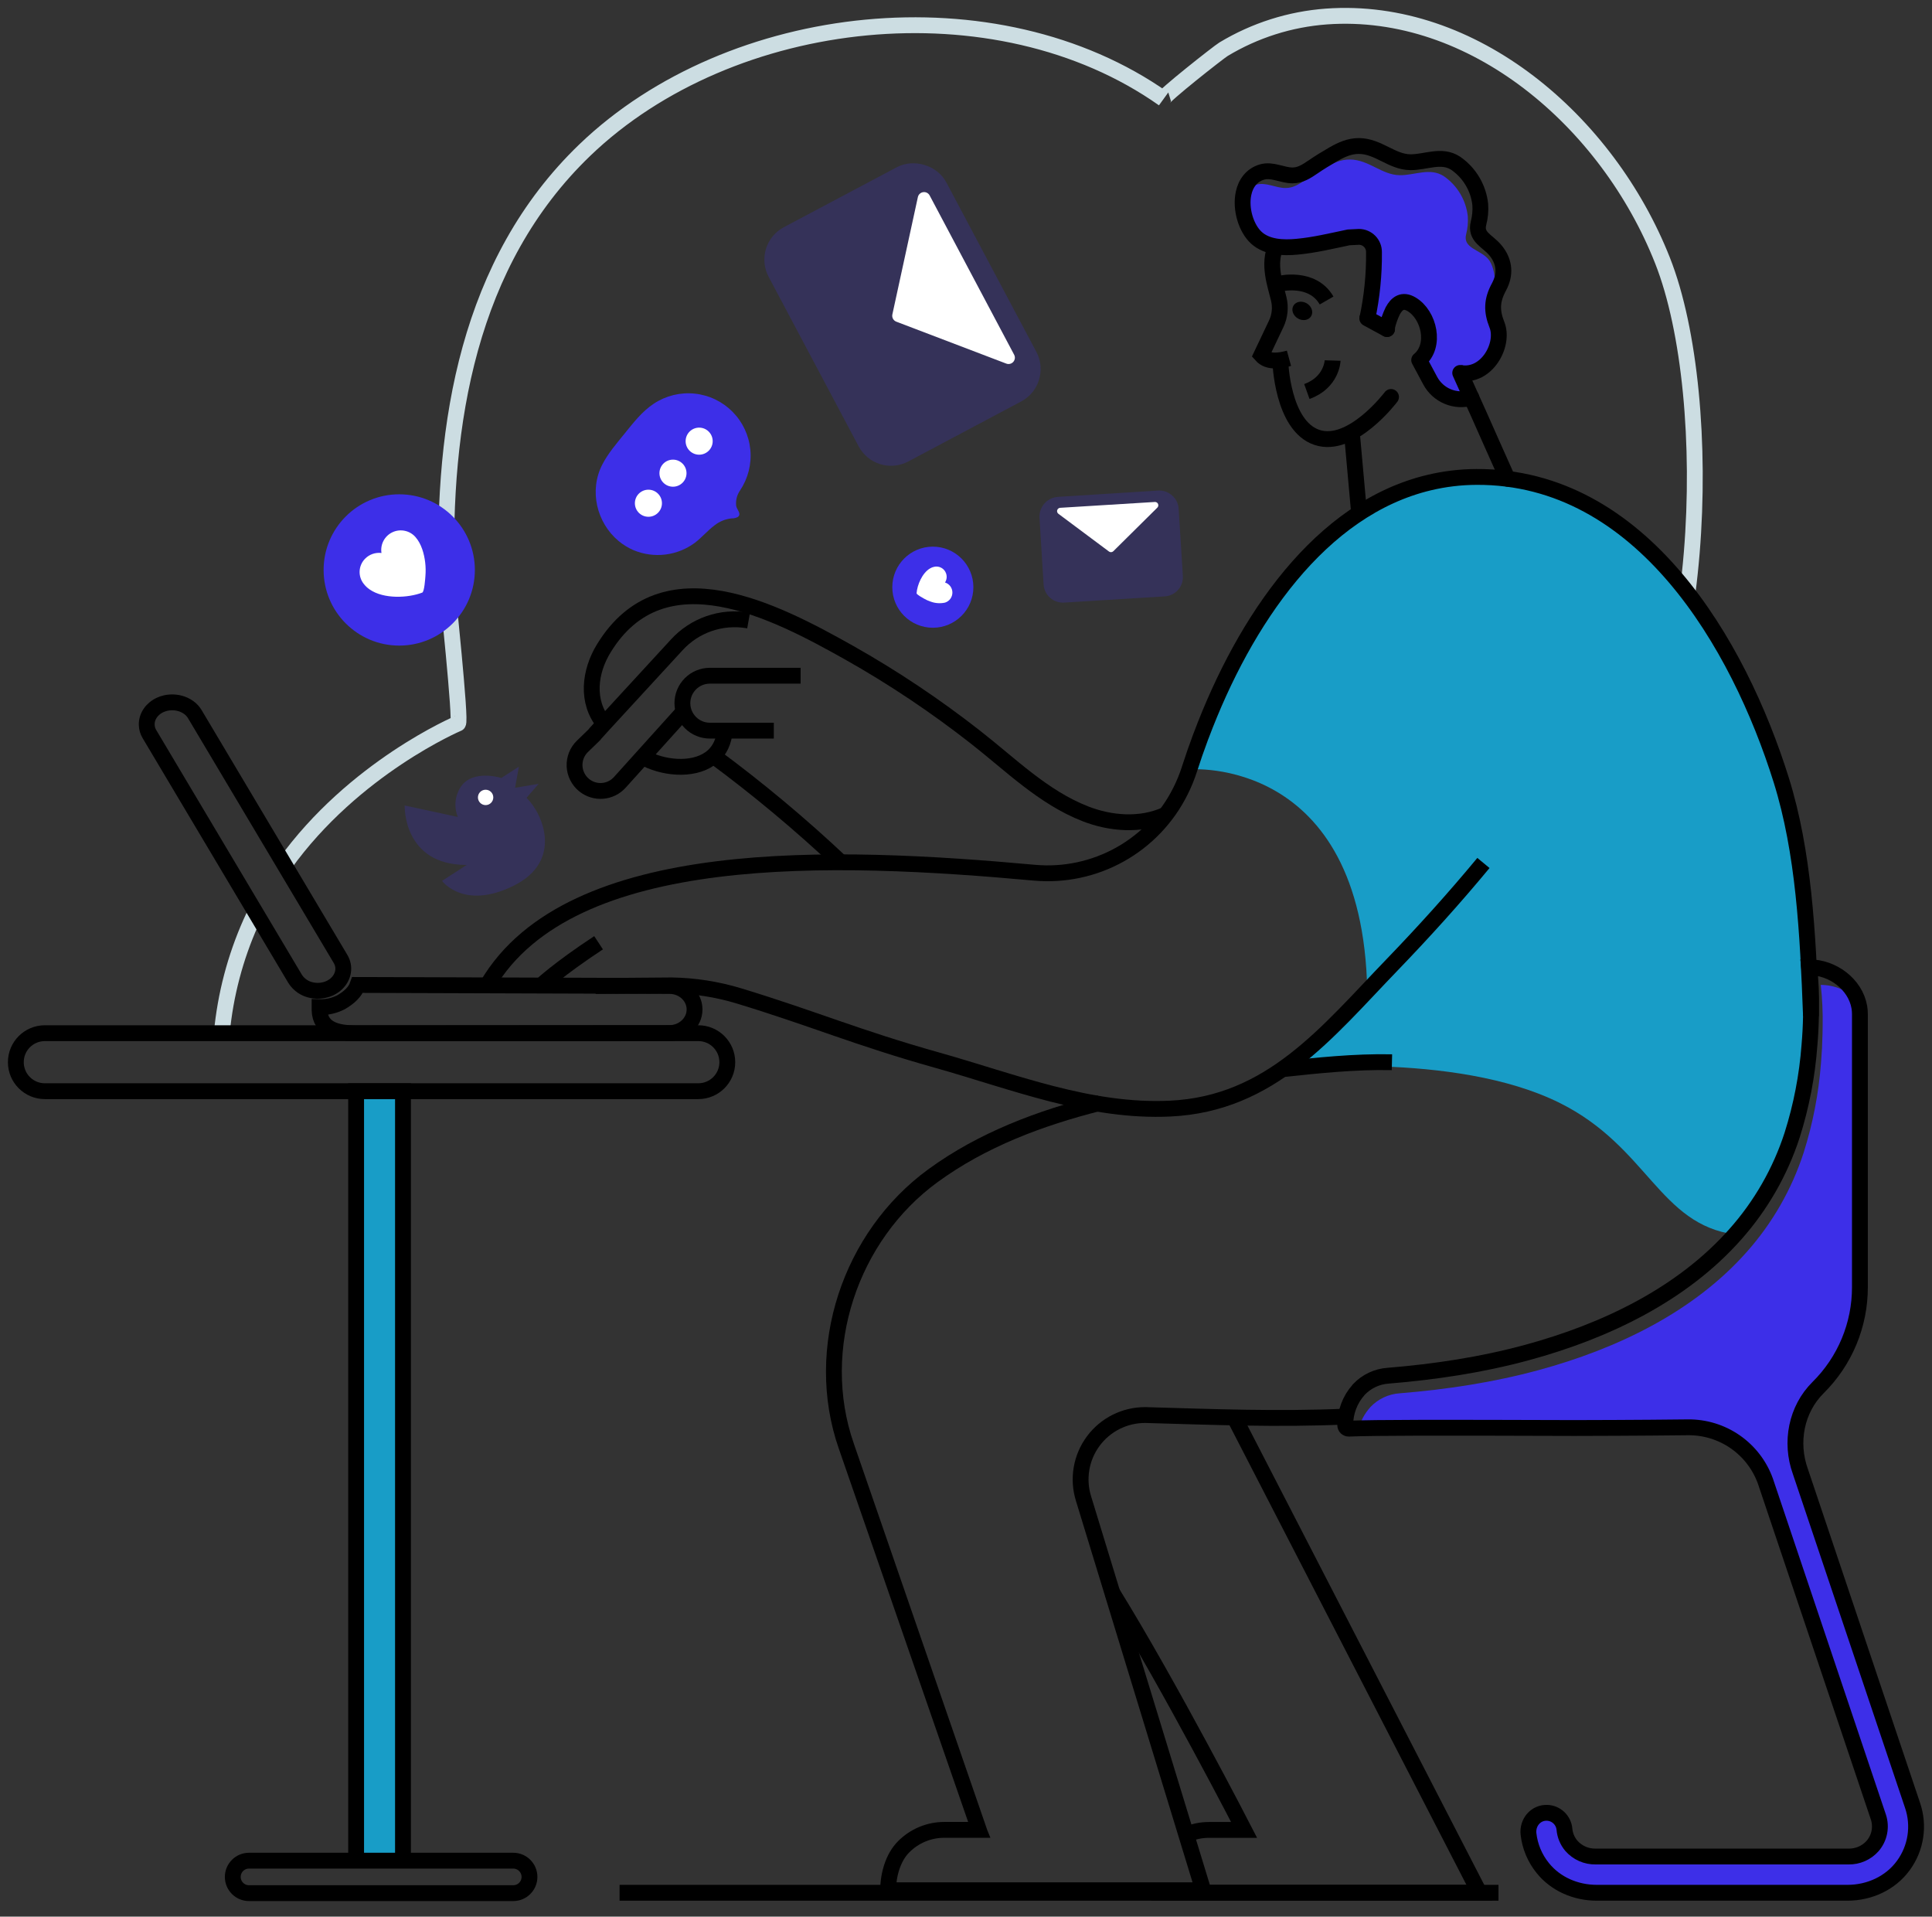 <svg width="122" height="121" viewBox="0 0 122 121" fill="none" xmlns="http://www.w3.org/2000/svg">
<rect x="0" y="0" width="122" height="121" fill="#333333" stroke="none"/>
<path d="M17.96 54.586C22.348 48.453 28.924 45.673 28.924 45.673C29.138 45.584 28.224 37.182 28.205 36.586C27.928 26.77 29.556 16.558 36.934 9.47C46.157 0.616 62.892 -1.219 73.473 6.241C73.34 6.142 76.954 3.293 77.259 3.11C79.234 1.919 81.463 1.21 83.763 1.042C93.021 0.376 101.511 7.65 104.984 16.45C108.458 25.249 107.66 45.298 101.289 51.081" stroke="#CCDDE2" stroke-miterlimit="10"/>
<path d="M14.005 65.225C14.233 62.81 14.854 60.448 15.843 58.232C15.937 58.022 16.036 57.816 16.139 57.614" stroke="#CCDDE2" stroke-miterlimit="10"/>
<path d="M25.447 90.749C24.38 89.78 23.392 88.793 22.487 87.801" stroke="#CCDDE2" stroke-miterlimit="10"/>
<path d="M114.327 61.923C114.335 62.59 114.327 63.27 114.295 63.951C114.105 68.165 113.203 72.521 110.947 76.07C110.536 76.725 110.078 77.349 109.576 77.937C104.776 77.303 104.06 72.408 98.51 69.64C91.861 66.316 80.974 67.507 80.974 67.507L86.338 62.559C86.051 47.658 75.112 48.573 75.112 48.573L74.556 49.934C74.978 48.701 75.405 47.552 75.837 46.485L75.861 46.429C80.927 33.846 86.176 32.286 90.26 30.469C91.236 30.237 92.234 30.118 93.237 30.114C103.678 30.058 109.805 40.691 112.485 49.25C113.152 51.383 114.177 55.946 114.315 61.076C114.317 61.351 114.327 61.638 114.327 61.923Z" fill="#189DC7"/>
<path d="M120.193 117.77C119.382 118.886 118.045 119.494 116.666 119.494H100.827C100.219 119.503 99.615 119.384 99.055 119.146C98.495 118.907 97.991 118.554 97.576 118.109C97.567 118.109 97.576 118.109 97.576 118.109C97.519 118.052 97.467 117.991 97.418 117.928C96.922 117.313 96.612 116.569 96.524 115.784C96.444 115.062 96.98 114.421 97.705 114.45C97.98 114.461 98.241 114.571 98.441 114.76C98.641 114.948 98.766 115.203 98.793 115.477C98.793 115.534 98.805 115.59 98.813 115.646C98.871 115.972 99.014 116.276 99.227 116.529C99.416 116.752 99.652 116.929 99.919 117.047C100.186 117.165 100.476 117.221 100.767 117.21H116.734C117.02 117.215 117.304 117.158 117.565 117.043C117.827 116.928 118.061 116.758 118.25 116.544C118.464 116.296 118.61 115.998 118.673 115.677C118.737 115.356 118.716 115.025 118.613 114.714L111.481 93.509C111.423 93.346 111.354 93.188 111.275 93.034C110.856 92.15 110.193 91.404 109.363 90.886C108.533 90.367 107.572 90.098 106.594 90.109C103.591 90.145 99.779 90.153 99.421 90.153C91.431 90.124 87.795 90.124 85.795 90.177C85.932 89.686 86.18 89.232 86.52 88.852C86.52 88.852 86.528 88.844 86.528 88.84C87.016 88.32 87.683 88.006 88.395 87.961C91.357 87.719 94.29 87.276 97.14 86.503C102.167 85.14 106.963 82.803 110.295 79.045C111.917 77.225 113.142 75.089 113.895 72.77C114.478 70.93 114.846 69.027 114.991 67.101C115.042 66.493 115.074 65.881 115.087 65.264V65.236C115.087 65.095 115.094 64.949 115.094 64.808C115.113 63.929 115.072 63.051 114.975 62.178C115.845 62.184 116.679 62.53 117.3 63.14C117.354 63.284 117.394 63.433 117.42 63.584C117.444 63.728 117.456 63.873 117.456 64.019V81.264C117.457 82.442 117.225 83.609 116.772 84.696C116.319 85.784 115.654 86.77 114.817 87.599C113.431 88.972 113.036 91.056 113.693 92.889L120.781 113.979C120.995 114.611 121.053 115.286 120.951 115.946C120.849 116.606 120.589 117.232 120.193 117.77Z" fill="#3D2FE8"/>
<path d="M22.488 117.238V68.89H25.447V117.258L22.488 117.238Z" fill="#189DC7"/>
<path d="M80.975 67.5C83.094 67.275 85.544 67.008 87.897 67.061" stroke="black" stroke-miterlimit="10"/>
<path d="M69.434 69.635C65.683 70.582 62.032 71.949 58.918 74.221C53.691 78.028 51.302 85.132 53.438 91.286C53.438 91.294 61.838 115.523 61.838 115.523H59.627C59.151 115.523 58.679 115.617 58.239 115.8C57.799 115.984 57.4 116.252 57.065 116.59C56.407 117.243 56.083 118.333 56.083 119.333H75.98L68.419 94.601C68.23 93.991 68.188 93.346 68.295 92.716C68.402 92.088 68.656 91.493 69.036 90.98C69.415 90.467 69.911 90.051 70.481 89.765C71.052 89.479 71.682 89.332 72.32 89.334C76.627 89.456 80.629 89.621 84.986 89.432" stroke="black" stroke-miterlimit="10"/>
<path d="M114.357 64.152V64.125C114.164 58.926 113.903 53.795 112.48 49.246C109.8 40.687 103.673 30.054 93.232 30.11C92.229 30.114 91.23 30.233 90.255 30.465C83.372 32.1 78.593 39.152 75.856 46.425L75.832 46.481C75.57 47.179 75.329 47.875 75.106 48.569C74.956 49.036 74.77 49.491 74.55 49.93C73.712 51.62 72.383 53.017 70.737 53.939C69.091 54.861 67.206 55.264 65.327 55.096C52.688 53.947 36.03 53.291 30.784 62.172" stroke="black" stroke-miterlimit="10"/>
<path d="M93.674 54.481C91.835 56.702 89.897 58.847 87.895 60.922C83.795 65.172 80.258 69.686 73.896 69.988C68.82 70.232 63.988 68.284 59.188 66.933C54.054 65.489 51.456 64.335 46.671 62.876C45.293 62.458 43.863 62.233 42.423 62.209L37.606 62.247" stroke="black" stroke-miterlimit="10"/>
<path d="M74.886 115.836C75.345 115.63 75.842 115.525 76.345 115.526H78.561C78.561 115.526 73.929 106.523 70.225 100.53" stroke="black" stroke-miterlimit="10"/>
<path d="M77.929 89.452L93.421 119.494H75.897H72.718" stroke="black" stroke-miterlimit="10"/>
<path d="M120.193 117.77C119.382 118.886 118.045 119.494 116.666 119.494H100.827C99.514 119.494 98.233 118.95 97.414 117.924C96.918 117.309 96.608 116.565 96.52 115.78C96.44 115.059 96.976 114.417 97.701 114.447C97.976 114.457 98.237 114.567 98.437 114.756C98.637 114.945 98.762 115.199 98.789 115.473C98.821 115.86 98.973 116.228 99.223 116.525C99.415 116.744 99.652 116.919 99.918 117.037C100.184 117.154 100.472 117.212 100.763 117.206H116.734C117.02 117.211 117.304 117.154 117.565 117.039C117.827 116.924 118.061 116.754 118.25 116.54C118.464 116.292 118.61 115.994 118.673 115.673C118.737 115.352 118.716 115.021 118.613 114.711L111.481 93.509C111.12 92.505 110.456 91.639 109.58 91.029C108.704 90.42 107.66 90.099 106.594 90.109C103.591 90.145 99.779 90.153 99.421 90.153C90.524 90.125 87.022 90.125 85.166 90.193C85.137 90.193 85.108 90.187 85.082 90.176C85.055 90.165 85.031 90.148 85.01 90.128C84.99 90.107 84.974 90.083 84.963 90.056C84.952 90.029 84.947 90.001 84.947 89.972C84.944 89.149 85.246 88.354 85.795 87.74C85.797 87.739 85.799 87.737 85.8 87.734C85.802 87.732 85.802 87.729 85.803 87.727C86.291 87.208 86.959 86.895 87.669 86.85C90.632 86.607 93.565 86.164 96.414 85.391C101.442 84.028 106.238 81.691 109.57 77.933C111.191 76.113 112.417 73.977 113.169 71.658C113.751 69.818 114.118 67.917 114.261 65.992C114.314 65.382 114.346 64.77 114.357 64.155V64.126C114.357 63.986 114.365 63.84 114.365 63.699C114.383 62.82 114.343 61.942 114.245 61.068C115.696 61.06 117.158 62.115 117.412 63.587C117.436 63.73 117.448 63.876 117.448 64.022V81.264C117.449 82.442 117.217 83.609 116.764 84.696C116.311 85.784 115.646 86.77 114.809 87.599C113.423 88.972 113.028 91.056 113.685 92.889L120.773 113.979C120.988 114.611 121.048 115.285 120.947 115.945C120.846 116.605 120.587 117.231 120.193 117.77Z" stroke="black" stroke-miterlimit="10"/>
<path d="M44.096 65.227H2.831C1.82 65.227 1 66.046 1 67.058V67.059C1 68.07 1.82 68.889 2.831 68.889H44.096C45.107 68.889 45.927 68.07 45.927 67.059V67.058C45.927 66.046 45.107 65.227 44.096 65.227Z" stroke="black" stroke-miterlimit="10"/>
<path d="M32.41 117.468H15.724C15.158 117.468 14.699 117.927 14.699 118.493C14.699 119.059 15.158 119.518 15.724 119.518H32.41C32.976 119.518 33.435 119.059 33.435 118.493C33.435 117.927 32.976 117.468 32.41 117.468Z" stroke="black" stroke-miterlimit="10"/>
<path d="M20.18 63.583V63.767C20.207 65.032 21.397 65.226 22.424 65.234L42.271 65.22C43.14 65.22 43.857 64.554 43.859 63.735V63.7C43.843 62.9 43.144 62.248 42.285 62.247C42.285 62.247 31.182 62.207 22.583 62.182C22.428 62.632 22.036 62.982 21.547 63.267C21.126 63.488 20.655 63.596 20.18 63.583Z" stroke="black" stroke-miterlimit="10"/>
<path d="M9.266 45.757C9.27 45.968 9.331 46.174 9.441 46.353L18.64 61.804C18.759 61.99 18.916 62.149 19.099 62.272C19.283 62.394 19.489 62.477 19.707 62.516C20.074 62.589 20.455 62.547 20.799 62.398C21.363 62.147 21.688 61.642 21.677 61.13C21.675 61.065 21.669 61.001 21.657 60.938C21.629 60.796 21.577 60.661 21.503 60.538L12.303 45.087C11.903 44.411 10.925 44.145 10.138 44.493C9.577 44.739 9.252 45.244 9.266 45.757Z" stroke="black" stroke-miterlimit="10"/>
<path d="M34.142 62.247C34.142 62.247 35.25 61.192 37.798 59.518" stroke="black" stroke-miterlimit="10"/>
<path d="M43.176 44.914L39.138 49.393C38.857 49.705 38.466 49.897 38.047 49.929C37.629 49.962 37.213 49.833 36.887 49.568C36.707 49.421 36.56 49.239 36.456 49.031C36.352 48.824 36.292 48.597 36.282 48.366C36.272 48.134 36.312 47.903 36.397 47.687C36.483 47.472 36.614 47.277 36.781 47.116L37.519 46.401C37.547 46.361 37.579 46.325 37.611 46.288L38.145 45.7L42.731 40.716C43.288 40.104 43.989 39.642 44.77 39.371C45.551 39.099 46.388 39.029 47.204 39.164L47.272 39.176" stroke="black" stroke-miterlimit="10"/>
<path d="M48.864 46.127H44.824C44.364 46.127 43.924 45.944 43.599 45.619C43.273 45.294 43.091 44.853 43.091 44.393C43.091 43.934 43.273 43.493 43.599 43.168C43.924 42.843 44.364 42.66 44.824 42.66H50.557" stroke="black" stroke-miterlimit="10"/>
<path d="M45.767 46.127C45.711 46.834 45.44 47.358 45.041 47.726C44.015 48.66 42.132 48.557 40.823 47.916" stroke="black" stroke-miterlimit="10"/>
<path d="M38.151 45.697C36.99 44.298 37.228 42.397 38.131 40.927C41.858 34.842 48.961 38.59 53.632 41.212C56.412 42.781 59.069 44.557 61.582 46.526C63.806 48.26 65.864 50.334 68.536 51.377C70.136 52.002 72.025 52.151 73.617 51.43" stroke="black" stroke-miterlimit="10"/>
<path d="M45.041 47.716C47.859 49.796 50.55 52.043 53.1 54.445" stroke="black" stroke-miterlimit="10"/>
<path d="M79.33 15.005C80.005 15.621 81.041 15.655 81.898 15.572C82.994 15.472 84.079 15.207 85.152 14.983L85.804 14.949H85.814C85.939 14.951 86.062 14.976 86.177 15.026C86.292 15.075 86.397 15.146 86.484 15.235C86.572 15.324 86.641 15.43 86.687 15.546C86.734 15.662 86.757 15.786 86.756 15.911C86.771 17.318 86.631 18.722 86.338 20.099L87.587 20.774C87.748 20.324 87.567 19.674 87.95 19.625C88.195 19.168 88.56 18.87 89.133 19.21C90.256 19.877 90.699 21.836 89.617 22.733L90.311 24.029C90.552 24.483 90.944 24.84 91.419 25.037C91.894 25.234 92.424 25.261 92.916 25.111L92.208 23.546C93.869 23.841 95.032 21.768 94.525 20.502C94.18 19.633 94.197 18.957 94.658 18.112C94.689 18.055 94.376 17.979 94.402 17.92C94.418 17.3 94.246 16.636 93.948 16.32C93.422 15.755 92.365 15.653 92.581 14.795C92.677 14.421 92.713 14.035 92.686 13.649C92.63 13.146 92.467 12.661 92.207 12.226C91.947 11.791 91.598 11.417 91.181 11.128C90.307 10.554 89.328 11.075 88.393 11.06C87.259 11.048 86.446 10.086 85.256 10.071C84.664 10.062 84.19 10.292 83.683 10.579C83.259 10.823 82.842 11.078 82.436 11.354C82.031 11.63 81.671 11.868 81.187 11.87C80.557 11.878 79.947 11.478 79.313 11.664C78.992 11.751 78.71 11.944 78.513 12.211C78.311 13.195 78.675 14.412 79.33 15.005Z" fill="#3D2FE8"/>
<path d="M87.592 20.628C87.674 20.281 87.793 19.944 87.949 19.623C88.195 19.166 88.561 18.868 89.133 19.208C90.256 19.875 90.699 21.833 89.617 22.731L90.311 24.027C90.552 24.481 90.944 24.837 91.419 25.035C91.894 25.232 92.423 25.258 92.916 25.109" stroke="black" stroke-linecap="round" stroke-linejoin="round"/>
<path d="M92.208 23.544L92.913 25.112C93.091 25.486 93.598 26.638 94.13 27.836C94.509 28.693 94.904 29.576 95.197 30.225" stroke="black" stroke-linecap="round" stroke-linejoin="round"/>
<path d="M80.783 17.914C80.783 17.914 82.862 17.396 83.77 18.972" stroke="black" stroke-miterlimit="10"/>
<path d="M81.395 22.619C80.835 22.772 80.082 22.909 79.65 22.421L80.591 20.44C80.82 19.954 80.876 19.405 80.751 18.883C80.546 18.004 80.033 16.67 80.583 15.511" stroke="black" stroke-miterlimit="10"/>
<path d="M82.794 19.963C82.952 19.702 82.83 19.339 82.522 19.154C82.215 18.968 81.837 19.03 81.679 19.292C81.522 19.553 81.643 19.916 81.951 20.101C82.259 20.287 82.636 20.225 82.794 19.963Z" fill="black"/>
<path d="M85.827 32.437L85.334 26.962" stroke="black" stroke-miterlimit="10"/>
<path d="M87.587 20.772C87.587 20.724 87.587 20.674 87.587 20.627C87.59 20.575 87.59 20.523 87.587 20.472" stroke="black" stroke-linecap="round" stroke-linejoin="round"/>
<path d="M87.588 20.774L87.159 20.543L86.338 20.096" stroke="black" stroke-linecap="round" stroke-linejoin="round"/>
<path d="M84.151 22.76C84.151 22.76 84.11 24.146 82.524 24.717" stroke="black" stroke-miterlimit="10"/>
<path d="M92.208 23.544C93.869 23.838 95.032 21.765 94.525 20.5C94.18 19.631 94.197 18.955 94.658 18.11C94.689 18.052 94.714 17.996 94.741 17.94C95.084 17.184 94.962 16.435 94.424 15.792C93.913 15.184 93.144 14.971 93.365 14.084C93.465 13.7 93.501 13.301 93.474 12.905C93.417 12.387 93.249 11.887 92.982 11.44C92.716 10.993 92.356 10.608 91.928 10.311C91.029 9.715 90.017 10.255 89.049 10.241C87.884 10.223 87.043 9.231 85.82 9.217C85.208 9.217 84.715 9.445 84.195 9.741C83.758 9.993 83.324 10.258 82.911 10.541C82.498 10.823 82.111 11.074 81.621 11.074C80.97 11.074 80.342 10.674 79.691 10.861C79.041 11.047 78.654 11.586 78.526 12.21C78.318 13.188 78.682 14.411 79.337 15.01C80.011 15.626 81.047 15.659 81.904 15.576C83 15.476 84.086 15.211 85.159 14.987L85.811 14.954H85.82C85.945 14.955 86.069 14.981 86.184 15.03C86.299 15.079 86.403 15.15 86.491 15.239C86.578 15.328 86.647 15.434 86.694 15.55C86.741 15.666 86.764 15.79 86.763 15.915C86.778 17.322 86.637 18.726 86.344 20.103" stroke="black" stroke-miterlimit="10"/>
<path d="M87.839 25.061C87.839 25.061 85.362 28.352 83.16 27.614C80.959 26.877 80.847 22.804 80.847 22.804" stroke="black" stroke-linecap="round" stroke-linejoin="round"/>
<path d="M22.488 117.238V68.89H25.447V117.258" stroke="black" stroke-miterlimit="10"/>
<path d="M25.21 40.758C27.848 40.758 29.986 38.619 29.986 35.982C29.986 33.344 27.848 31.206 25.21 31.206C22.573 31.206 20.435 33.344 20.435 35.982C20.435 38.619 22.573 40.758 25.21 40.758Z" fill="#3D2FE8"/>
<path d="M23.343 37.214C23.203 37.118 23.079 37.002 22.975 36.868C22.79 36.64 22.696 36.352 22.709 36.059C22.723 35.766 22.843 35.488 23.048 35.278C23.181 35.141 23.345 35.036 23.526 34.972C23.706 34.909 23.899 34.888 24.089 34.911C24.047 34.647 24.092 34.376 24.218 34.139C24.343 33.903 24.543 33.713 24.785 33.6C25.028 33.487 25.301 33.455 25.562 33.511C25.824 33.566 26.061 33.705 26.237 33.907C26.609 34.328 26.784 34.955 26.849 35.507C26.883 35.795 26.887 36.086 26.863 36.375C26.851 36.52 26.799 37.359 26.663 37.412C25.764 37.756 24.232 37.831 23.343 37.214Z" fill="white"/>
<path d="M58.906 39.631C60.32 39.631 61.466 38.485 61.466 37.071C61.466 35.657 60.32 34.511 58.906 34.511C57.492 34.511 56.346 35.657 56.346 37.071C56.346 38.485 57.492 39.631 58.906 39.631Z" fill="#3D2FE8"/>
<path d="M58.73 35.885C58.808 35.837 58.893 35.804 58.982 35.785C59.135 35.748 59.296 35.768 59.435 35.842C59.574 35.915 59.681 36.037 59.736 36.184C59.773 36.281 59.786 36.384 59.776 36.486C59.765 36.588 59.731 36.687 59.676 36.774C59.811 36.817 59.929 36.901 60.013 37.016C60.096 37.13 60.141 37.267 60.141 37.409C60.141 37.55 60.096 37.688 60.013 37.803C59.929 37.917 59.811 38.001 59.676 38.044C59.371 38.111 59.053 38.088 58.761 37.978C58.613 37.928 58.471 37.864 58.337 37.786C58.269 37.747 57.873 37.531 57.879 37.452C57.918 36.935 58.231 36.175 58.73 35.885Z" fill="white"/>
<path d="M39.058 34.151C39.345 34.391 39.665 34.587 40.008 34.734C40.641 34.998 41.331 35.093 42.011 35.01C42.692 34.927 43.339 34.669 43.889 34.26C44.316 33.935 44.689 33.486 45.131 33.159C45.438 32.918 45.808 32.768 46.197 32.727C46.327 32.731 46.455 32.704 46.572 32.648C46.868 32.464 46.519 32.159 46.488 31.943C46.447 31.598 46.534 31.249 46.732 30.963C47.238 30.208 47.468 29.301 47.382 28.396C47.296 27.491 46.899 26.643 46.259 25.997C45.619 25.351 44.776 24.946 43.871 24.851C42.967 24.756 42.058 24.977 41.298 25.476C40.547 25.968 39.99 26.697 39.424 27.394C38.926 28.009 38.404 28.614 38.039 29.317C37.181 30.968 37.682 33.003 39.058 34.151Z" fill="#3D2FE8"/>
<path d="M44.149 28.706C44.621 28.706 45.004 28.323 45.004 27.852C45.004 27.38 44.621 26.997 44.149 26.997C43.677 26.997 43.295 27.38 43.295 27.852C43.295 28.323 43.677 28.706 44.149 28.706Z" fill="white"/>
<path d="M42.496 30.727C42.968 30.727 43.351 30.345 43.351 29.873C43.351 29.401 42.968 29.018 42.496 29.018C42.024 29.018 41.642 29.401 41.642 29.873C41.642 30.345 42.024 30.727 42.496 30.727Z" fill="white"/>
<path d="M40.946 32.625C41.418 32.625 41.8 32.242 41.8 31.77C41.8 31.298 41.418 30.915 40.946 30.915C40.474 30.915 40.091 31.298 40.091 31.77C40.091 32.242 40.474 32.625 40.946 32.625Z" fill="white"/>
<g opacity="0.46">
<path opacity="0.46" d="M65.663 23.767C65.596 24.101 65.455 24.417 65.251 24.69C65.047 24.963 64.784 25.188 64.482 25.346L57.354 29.133C57.085 29.276 56.791 29.365 56.487 29.395C56.184 29.424 55.878 29.393 55.587 29.304C55.295 29.215 55.025 29.069 54.79 28.875C54.555 28.681 54.361 28.442 54.218 28.173L48.537 17.476C48.249 16.934 48.189 16.299 48.368 15.712C48.548 15.125 48.953 14.633 49.496 14.344L56.629 10.559C57.702 9.989 59.183 10.426 59.759 11.518L65.442 22.211C65.697 22.687 65.776 23.238 65.663 23.767Z" fill="#3D2FE8"/>
</g>
<path d="M63.547 22.956L56.597 20.307C56.508 20.272 56.435 20.208 56.389 20.124C56.344 20.041 56.33 19.944 56.35 19.851L57.962 12.437C57.98 12.358 58.022 12.286 58.082 12.232C58.142 12.177 58.217 12.142 58.297 12.131C58.377 12.12 58.458 12.133 58.531 12.169C58.603 12.206 58.663 12.263 58.702 12.334L64.04 22.395C64.078 22.466 64.093 22.548 64.084 22.628C64.074 22.709 64.04 22.784 63.987 22.845C63.933 22.906 63.863 22.949 63.784 22.969C63.706 22.989 63.623 22.984 63.547 22.956Z" fill="white"/>
<g opacity="0.46">
<path opacity="0.46" d="M73.929 31.21C74.075 31.314 74.195 31.45 74.282 31.608C74.368 31.765 74.418 31.94 74.428 32.119L74.694 36.358C74.704 36.518 74.683 36.678 74.631 36.83C74.579 36.981 74.498 37.121 74.391 37.241C74.285 37.361 74.156 37.459 74.012 37.53C73.868 37.6 73.712 37.641 73.552 37.651L67.191 38.043C66.868 38.062 66.551 37.953 66.31 37.739C66.068 37.525 65.92 37.224 65.9 36.901L65.64 32.66C65.629 32.34 65.74 32.028 65.953 31.788C66.165 31.548 66.461 31.398 66.78 31.37L73.14 30.97C73.423 30.954 73.703 31.039 73.929 31.21Z" fill="#3D2FE8"/>
</g>
<path d="M73.084 32.047L70.3 34.803C70.264 34.837 70.219 34.857 70.17 34.86C70.121 34.864 70.073 34.85 70.033 34.822L66.833 32.435C66.799 32.409 66.774 32.374 66.761 32.333C66.747 32.292 66.747 32.249 66.759 32.208C66.772 32.167 66.796 32.131 66.83 32.104C66.863 32.078 66.904 32.062 66.947 32.059L72.93 31.69C72.972 31.689 73.013 31.7 73.049 31.723C73.084 31.745 73.112 31.778 73.128 31.817C73.145 31.855 73.149 31.898 73.141 31.939C73.133 31.98 73.113 32.018 73.084 32.047Z" fill="white"/>
<g opacity="0.46">
<path opacity="0.46" d="M30.732 54.501C30.314 54.569 29.892 54.605 29.469 54.607C25.419 54.607 25.555 50.852 25.555 50.852L28.91 51.577C28.784 51.266 28.735 50.929 28.769 50.595C28.803 50.261 28.918 49.941 29.105 49.662C29.873 48.54 31.657 49.117 31.657 49.117L32.766 48.402L32.526 49.736L34.013 49.485L33.249 50.369C34.275 51.355 35.583 54.359 32.429 55.921C29.274 57.482 27.913 55.611 27.913 55.611L29.469 54.609L30.732 54.501Z" fill="#3D2FE8"/>
</g>
<path d="M30.665 50.828C30.933 50.828 31.15 50.61 31.15 50.342C31.15 50.074 30.933 49.857 30.665 49.857C30.397 49.857 30.18 50.074 30.18 50.342C30.18 50.61 30.397 50.828 30.665 50.828Z" fill="white"/>
<path d="M39.124 119.494H94.624" stroke="black" stroke-miterlimit="10"/>
</svg>
